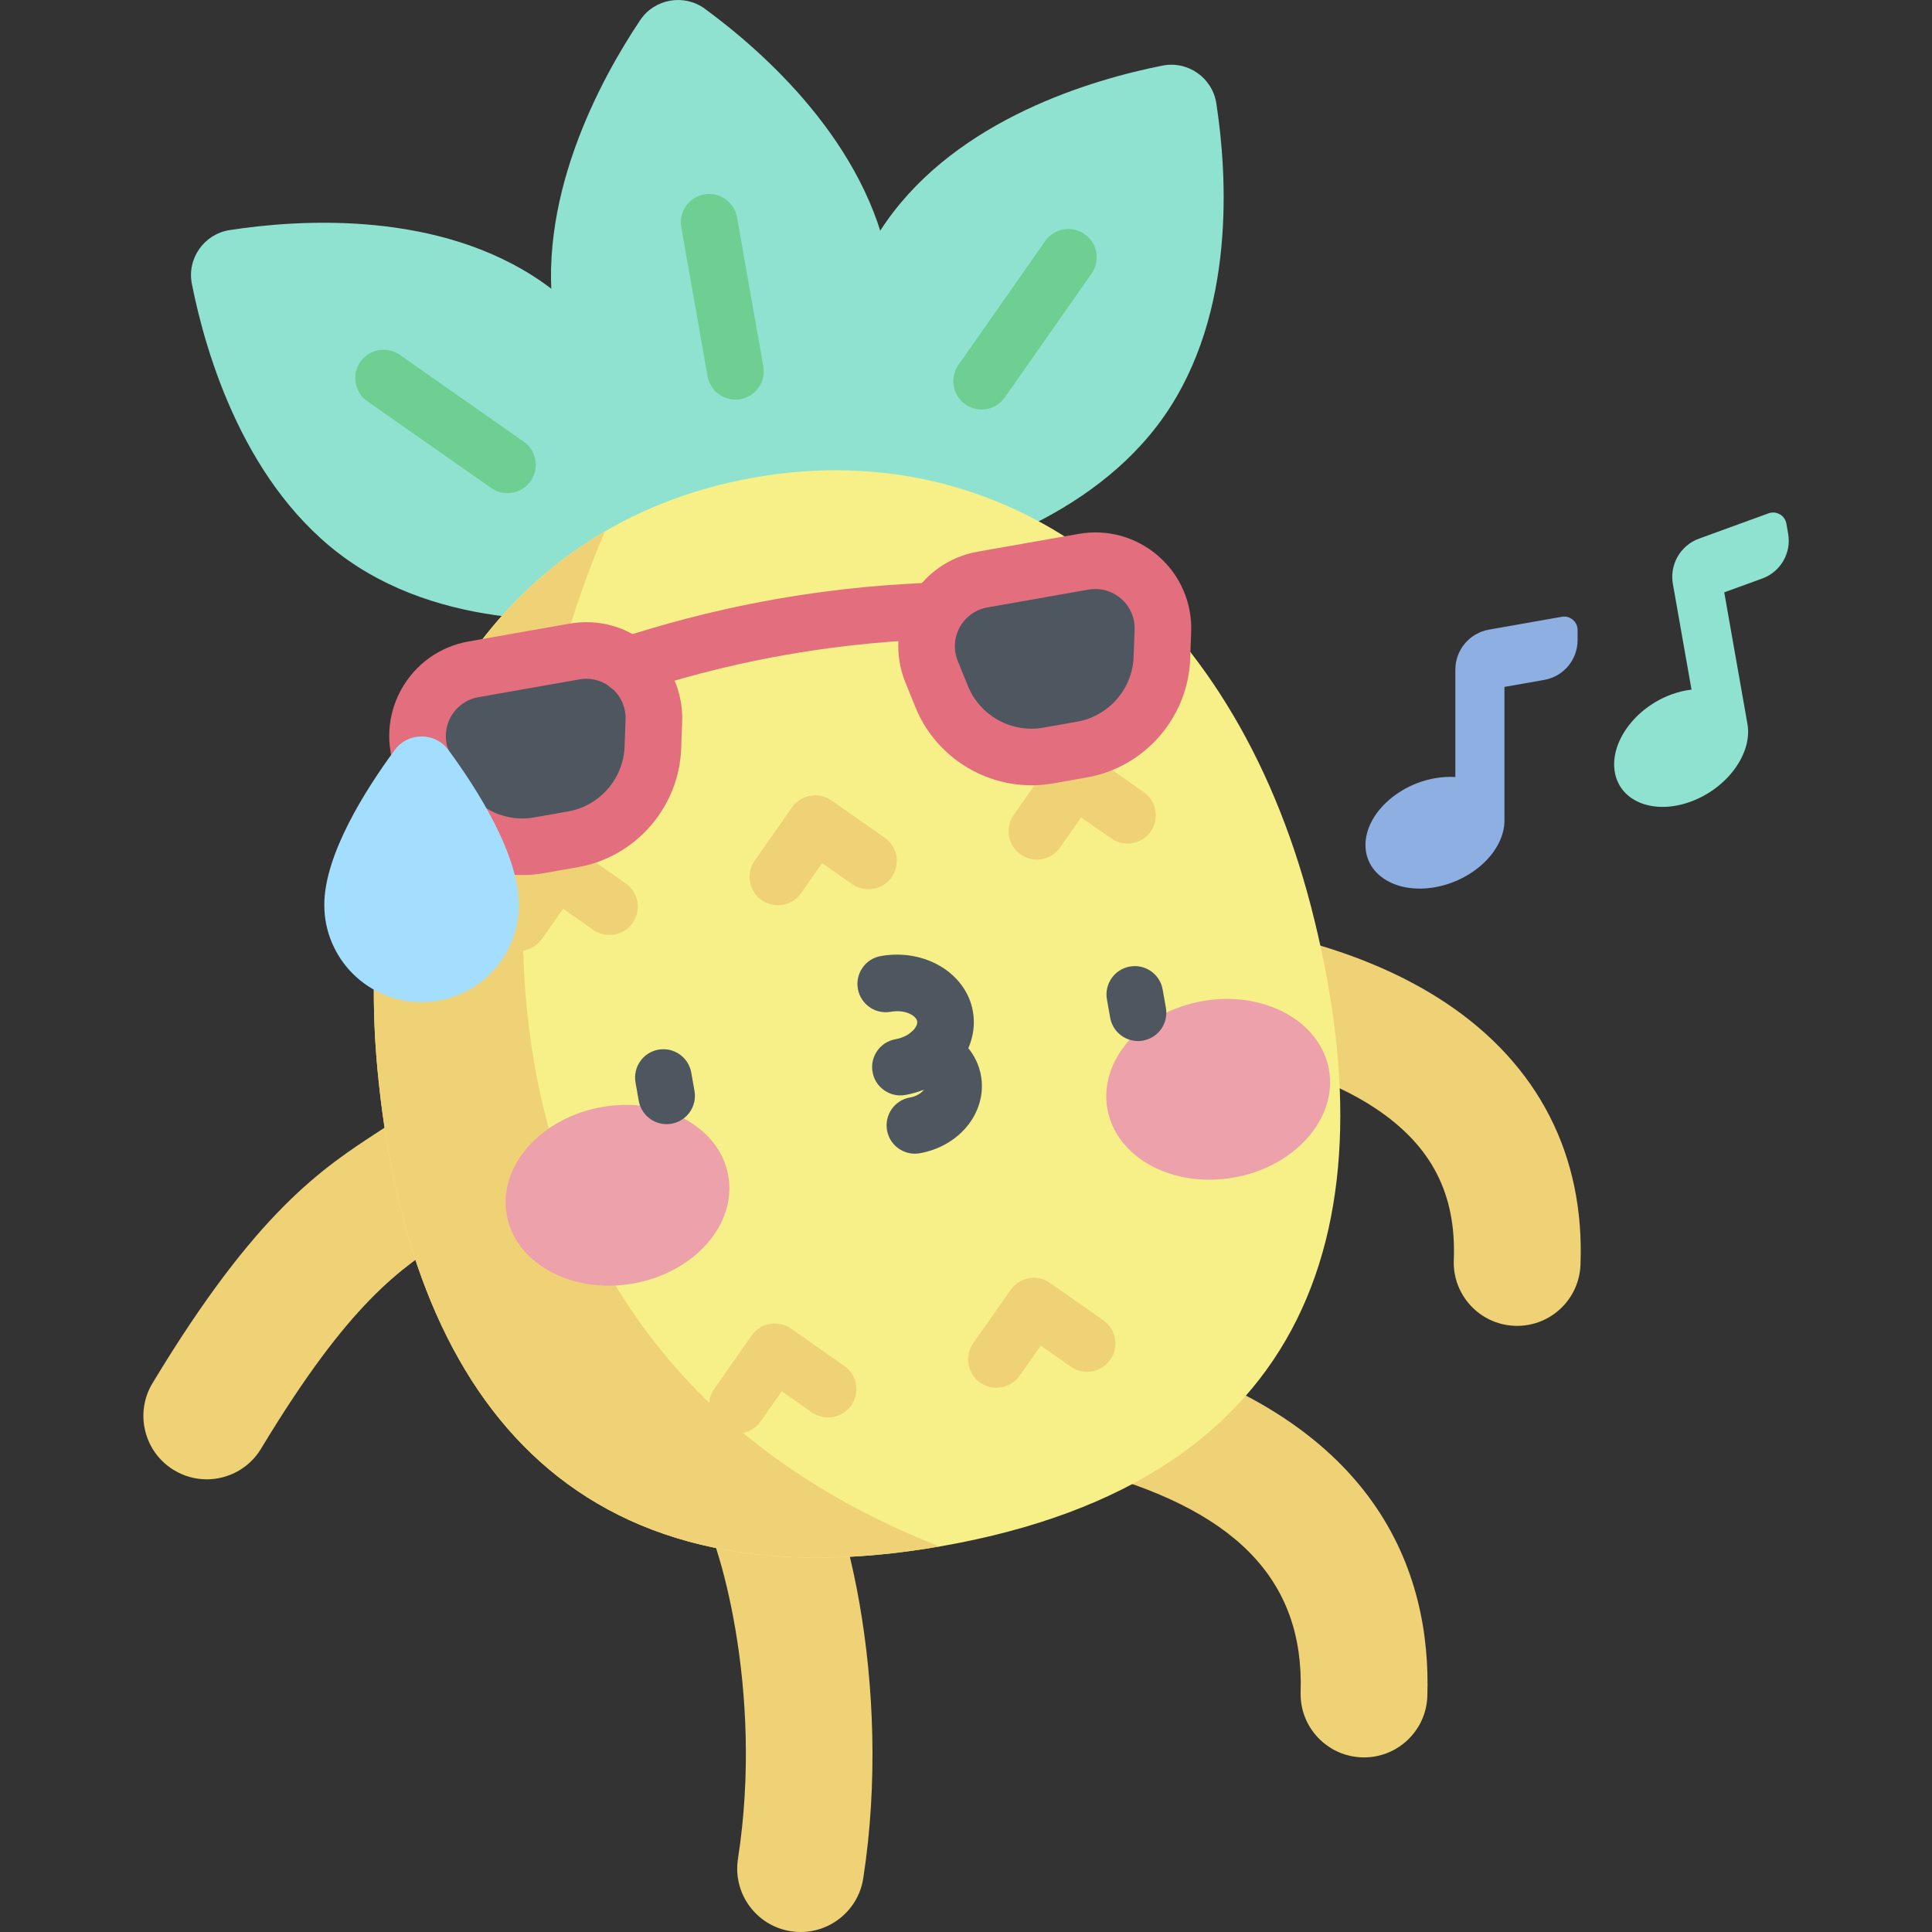 <svg height="512pt" viewBox="-38 0 512 512" width="512pt" xmlns="http://www.w3.org/2000/svg"><rect x="-38" y="0" width="512" height="512" fill="#333333" stroke="none"/><path d="m174.188 512c-.855 0-1.723-.066-2.598-.199-9.168-1.426-15.445-10.012-14.023-19.18 6.996-45.055-5.32-85.801-10.227-92.707-5.781-7.191-4.676-17.715 2.492-23.551 7.195-5.859 17.777-4.773 23.637 2.422 12.547 15.414 25.199 68.137 17.301 118.992-1.289 8.293-8.441 14.223-16.582 14.223zm-26.781-112.004h.012zm0 0" fill="#efd176"/><path d="m323.484 465.727c-.18 0-.359-.004-.543-.008-9.273-.297-16.555-8.051-16.258-17.324.941-29.883-17.418-48.652-57.789-59.074-8.984-2.316-14.387-11.48-12.07-20.465 2.32-8.984 11.488-14.391 20.469-12.07 70.426 18.176 83.992 60.426 82.973 92.672-.285 9.094-7.75 16.27-16.781 16.27zm0 0" fill="#efd176"/><path d="m364.066 351.367c-.227 0-.449-.004-.676-.012-9.273-.367-16.488-8.184-16.121-17.453.691-17.477-5.867-30.215-20.633-40.094-11.648-7.789-28.57-13.445-47.648-15.922-9.199-1.195-15.691-9.625-14.496-18.828 1.195-9.199 9.629-15.691 18.828-14.496 17.055 2.219 41.656 7.715 61.996 21.316 24.391 16.316 36.676 40.297 35.527 69.352-.359 9.047-7.805 16.137-16.777 16.137zm0 0" fill="#efd176"/><path d="m16.785 392.035c-2.953 0-5.945-.781-8.66-2.418-7.945-4.793-10.5-15.121-5.707-23.066 27.512-45.605 44.941-56.938 60.324-66.938 7.449-4.848 13.336-8.676 20.449-16.785 6.117-6.977 16.73-7.672 23.707-1.559 6.977 6.117 7.676 16.734 1.559 23.707-10.172 11.602-19.324 17.555-27.398 22.805-12.953 8.422-26.344 17.129-49.871 56.125-3.152 5.23-8.707 8.129-14.402 8.129zm0 0" fill="#efd176"/><path d="m105.848 74.867c27.383 19.176 37.762 54.715 41.438 73.242 1.336 6.734-3.215 13.234-9.996 14.281-18.672 2.883-55.617 5.285-83-13.891-27.383-19.172-37.762-54.711-41.441-73.242-1.336-6.73 3.215-13.23 10-14.281 18.672-2.883 55.613-5.281 83 13.891zm0 0" fill="#8ee2cf"/><path d="m96.484 130.684c-1.488 0-2.988-.441-4.297-1.355l-32.844-22.996c-3.391-2.375-4.219-7.055-1.84-10.445 2.375-3.395 7.051-4.219 10.445-1.844l32.84 22.996c3.395 2.375 4.219 7.051 1.844 10.445-1.461 2.082-3.785 3.199-6.148 3.199zm0 0" fill="#6fce91"/><path d="m196.82 58.828c-19.176 27.383-16.773 64.328-13.891 82.996 1.047 6.785 7.547 11.336 14.277 10 18.531-3.676 54.07-14.055 73.242-41.441 19.176-27.383 16.773-64.328 13.891-82.996-1.047-6.785-7.547-11.336-14.277-10-18.531 3.676-54.07 14.059-73.242 41.441zm0 0" fill="#8ee2cf"/><path d="m222.129 108.527c-1.484 0-2.984-.441-4.293-1.355-3.395-2.379-4.219-7.055-1.844-10.445l22.996-32.844c2.379-3.391 7.055-4.215 10.445-1.84 3.395 2.375 4.219 7.051 1.844 10.445l-22.996 32.84c-1.461 2.086-3.785 3.199-6.152 3.199zm0 0" fill="#6fce91"/><path d="m197.676 70.844c5.805 32.922-11.984 65.391-22.488 81.094-3.816 5.703-11.633 7.082-17.168 3.027-15.242-11.164-43.062-35.59-48.867-68.512-5.805-32.922 11.984-65.391 22.488-81.094 3.812-5.707 11.629-7.082 17.168-3.027 15.238 11.164 43.062 35.59 48.867 68.512zm0 0" fill="#8ee2cf"/><path d="m156.887 105.891c-3.57 0-6.738-2.559-7.379-6.199l-6.961-39.48c-.719-4.082 2.004-7.969 6.082-8.691 4.082-.719 7.973 2.008 8.691 6.086l6.961 39.484c.719 4.078-2.004 7.969-6.086 8.688-.438.074-.879.113-1.309.113zm0 0" fill="#6fce91"/><path d="m161.859 126.543c68.293-12.039 126.594 33.137 147.5 113.43 21.746 83.527 1.02 152.344-97.574 169.727-98.59 17.383-141.602-40.195-149.734-126.117-7.816-82.605 31.516-144.996 99.809-157.039zm0 0" fill="#f7ef87"/><g fill="#efd176"><path d="m122.285 140.84c-43.348 25.297-66.383 77.762-60.234 142.742 8.109 85.684 50.914 143.172 148.922 126.254-131.711-51.777-122.973-188.633-88.688-268.996zm0 0"/><path d="m168.137 239.895c-1.484 0-2.984-.438-4.293-1.355-3.395-2.375-4.219-7.051-1.844-10.445l9.891-14.125c2.375-3.391 7.051-4.215 10.445-1.84l14.121 9.887c3.395 2.379 4.219 7.055 1.844 10.445-2.375 3.395-7.051 4.219-10.445 1.844l-7.98-5.586-5.586 7.977c-1.461 2.086-3.789 3.199-6.152 3.199zm0 0"/><path d="m236.781 227.793c-1.488 0-2.988-.441-4.297-1.359-3.391-2.375-4.215-7.051-1.84-10.445l9.887-14.121c1.141-1.629 2.883-2.742 4.844-3.086 1.957-.348 3.973.102 5.602 1.242l14.125 9.891c3.391 2.375 4.219 7.051 1.84 10.445-2.375 3.395-7.051 4.219-10.445 1.84l-7.977-5.586-5.586 7.98c-1.461 2.082-3.789 3.199-6.152 3.199zm0 0"/><path d="m99.496 252c-1.488 0-2.988-.441-4.297-1.359-3.391-2.375-4.219-7.051-1.84-10.445l9.887-14.121c2.375-3.395 7.055-4.219 10.445-1.844l14.125 9.891c3.391 2.375 4.219 7.051 1.84 10.445-2.375 3.391-7.051 4.219-10.445 1.84l-7.977-5.586-5.59 7.98c-1.457 2.082-3.785 3.199-6.148 3.199zm0 0"/><path d="m226.074 367.766c-1.488 0-2.988-.441-4.297-1.355-3.391-2.375-4.219-7.055-1.84-10.445l9.887-14.125c1.141-1.629 2.883-2.738 4.84-3.086 1.961-.344 3.977.102 5.605 1.242l14.121 9.891c3.395 2.375 4.219 7.055 1.844 10.445-2.375 3.395-7.055 4.219-10.445 1.844l-7.98-5.59-5.586 7.98c-1.457 2.082-3.785 3.199-6.148 3.199zm0 0"/><path d="m157.43 379.867c-1.484 0-2.984-.438-4.293-1.355-3.395-2.375-4.219-7.051-1.844-10.445l9.891-14.121c2.375-3.395 7.051-4.219 10.445-1.844l14.121 9.891c3.395 2.375 4.219 7.051 1.844 10.441-2.379 3.395-7.055 4.219-10.445 1.844l-7.98-5.586-5.586 7.98c-1.461 2.082-3.789 3.195-6.152 3.195zm0 0"/></g><path d="m155.008 311.586c-2.273-12.914-17.266-21.066-33.484-18.207-16.215 2.859-27.516 15.645-25.238 28.559s17.27 21.066 33.484 18.207c16.215-2.859 27.516-15.645 25.238-28.559zm0 0" fill="#eda1ab"/><path d="m255.469 293.855c2.277 12.914 17.27 21.066 33.484 18.207s27.516-15.645 25.242-28.559c-2.277-12.914-17.27-21.066-33.484-18.207-16.219 2.859-27.52 15.645-25.242 28.559zm0 0" fill="#eda1ab"/><path d="m263.582 275.887c-3.57 0-6.734-2.559-7.379-6.199l-.855-4.855c-.719-4.082 2.004-7.969 6.082-8.691 4.082-.719 7.969 2.008 8.688 6.086l.859 4.855c.719 4.078-2.004 7.969-6.086 8.688-.438.078-.875.117-1.309.117zm0 0" fill="#4e5660"/><path d="m138.652 297.914c-3.57 0-6.734-2.559-7.375-6.199l-.859-4.855c-.719-4.078 2.004-7.969 6.086-8.688 4.078-.719 7.969 2.004 8.688 6.082l.855 4.855c.719 4.082-2.004 7.969-6.082 8.691-.441.074-.879.113-1.312.113zm0 0" fill="#4e5660"/><path d="m200.609 290.293c-3.57 0-6.734-2.562-7.375-6.199-.719-4.082 2.004-7.969 6.082-8.691 1.977-.348 3.742-1.262 4.836-2.512.406-.457 1.062-1.363.906-2.246-.262-1.48-3.129-3.195-7.023-2.508-4.082.719-7.969-2.004-8.688-6.086-.719-4.078 2.004-7.969 6.082-8.688 11.664-2.055 22.609 4.527 24.402 14.676.906 5.156-.699 10.535-4.414 14.758-3.355 3.816-8.148 6.434-13.496 7.379-.441.078-.879.117-1.312.117zm0 0" fill="#4e5660"/><path d="m204.445 305.738c-3.57 0-6.734-2.562-7.375-6.203-.719-4.078 2.004-7.969 6.082-8.688 1.445-.254 2.715-.918 3.496-1.828.152-.18.656-.812.566-1.316-.086-.469-.727-1-1.598-1.328-3.883-1.445-5.859-5.762-4.414-9.645 1.445-3.883 5.766-5.855 9.648-4.41 5.953 2.215 10.113 6.992 11.133 12.777.844 4.785-.594 9.773-3.949 13.688-3.043 3.547-7.406 5.977-12.277 6.836-.441.078-.879.117-1.312.117zm0 0" fill="#4e5660"/><path d="m114.242 172.66-26.766 4.719c-11.246 1.984-17.797 13.828-13.5 24.406l2.699 6.652c4.539 11.18 16.273 17.672 28.156 15.574l9.051-1.594c11.883-2.098 20.688-12.207 21.129-24.266l.266-7.176c.418-11.41-9.793-20.301-21.035-18.316zm0 0" fill="#4e5660"/><path d="m128.426 183.797c-3.176 0-6.121-2.031-7.141-5.215-1.266-3.945.91-8.168 4.855-9.43 9.887-3.168 23.527-7.207 41.406-10.359 17.879-3.152 32.078-4.023 42.449-4.43 4.125-.172 7.625 3.062 7.789 7.203.16 4.137-3.062 7.625-7.203 7.785-9.898.387-23.438 1.215-40.434 4.211-16.988 2.996-29.996 6.852-39.434 9.875-.762.242-1.531.359-2.289.359zm0 0" fill="#e26e7e"/><path d="m100.461 231.895c-13.25 0-25.625-8.059-30.734-20.633l-2.699-6.652c-2.906-7.152-2.43-15.129 1.309-21.883 3.734-6.754 10.238-11.395 17.836-12.734l26.77-4.719c7.602-1.34 15.297.797 21.117 5.867 5.82 5.066 8.996 12.398 8.715 20.113l-.266 7.172c-.566 15.488-12.059 28.688-27.324 31.375l-9.047 1.598c-1.898.336-3.797.496-5.676.496zm15.082-51.848-26.766 4.719c-3.117.547-5.785 2.453-7.316 5.223-1.531 2.773-1.73 6.043-.539 8.977l2.703 6.652c3.188 7.852 11.559 12.484 19.906 11.012l9.047-1.598c8.348-1.473 14.629-8.688 14.941-17.152l.262-7.176c.117-3.164-1.184-6.172-3.574-8.25-2.387-2.078-5.543-2.957-8.664-2.406zm-1.301-7.387h.008zm0 0" fill="#e26e7e"/><path d="m222.379 153.59 26.766-4.719c11.246-1.98 21.453 6.91 21.035 18.32l-.266 7.176c-.441 12.059-9.246 22.168-21.129 24.262l-9.051 1.598c-11.883 2.094-23.617-4.395-28.156-15.574l-2.703-6.652c-4.297-10.578 2.258-22.426 13.504-24.41zm0 0" fill="#4e5660"/><path d="m235.363 208.109c-13.25 0-25.629-8.059-30.734-20.637l-2.699-6.648c-2.906-7.152-2.43-15.129 1.309-21.883 3.734-6.754 10.238-11.395 17.836-12.734l26.766-4.719c7.602-1.344 15.301.797 21.121 5.863 5.82 5.07 8.996 12.402 8.711 20.113l-.262 7.176c-.57 15.488-12.059 28.684-27.324 31.375l-9.051 1.598c-1.895.332-3.793.496-5.672.496zm-11.684-47.133c-3.117.551-5.785 2.453-7.316 5.227-1.535 2.77-1.73 6.043-.539 8.977l2.703 6.652c3.188 7.848 11.559 12.48 19.902 11.008l9.051-1.594c8.344-1.473 14.629-8.688 14.938-17.156l.266-7.172c.113-3.164-1.188-6.172-3.574-8.254-2.387-2.078-5.547-2.957-8.664-2.406zm0 0" fill="#e26e7e"/><path d="m66.602 198.762c3.535-4.801 10.707-4.801 14.242 0 7.629 10.367 18.656 27.664 18.656 41.047 0 14.238-11.543 25.777-25.777 25.777-14.238 0-25.781-11.539-25.781-25.777.004-13.383 11.031-30.68 18.66-41.047zm0 0" fill="#a3defe"/><path d="m375.895 163.457-19.309 3.402c-5.152.91-8.906 5.387-8.906 10.617v28.445c-1.711-.109-3.523-.008-5.402.32-10.172 1.797-18.418 9.715-18.418 17.691 0 7.977 8.246 12.992 18.418 11.195 10.172-1.793 18.418-9.711 18.418-17.691v-35.395l10.555-1.863c5.105-.898 8.824-5.332 8.824-10.516v-2.703c0-2.211-2-3.891-4.18-3.504zm0 0" fill="#8eafe2"/><path d="m430.684 136.035-18.426 6.707c-4.918 1.789-7.836 6.848-6.93 12l4.941 28.016c-1.703.191-3.469.602-5.262 1.254-9.707 3.531-16.453 12.766-15.066 20.621 1.383 7.855 10.375 11.359 20.082 7.824 9.707-3.531 16.449-12.762 15.066-20.617l-6.148-34.863 10.07-3.664c4.871-1.773 7.766-6.785 6.863-11.887l-.469-2.664c-.383-2.18-2.645-3.48-4.723-2.727zm0 0" fill="#8ee2cf"/></svg>